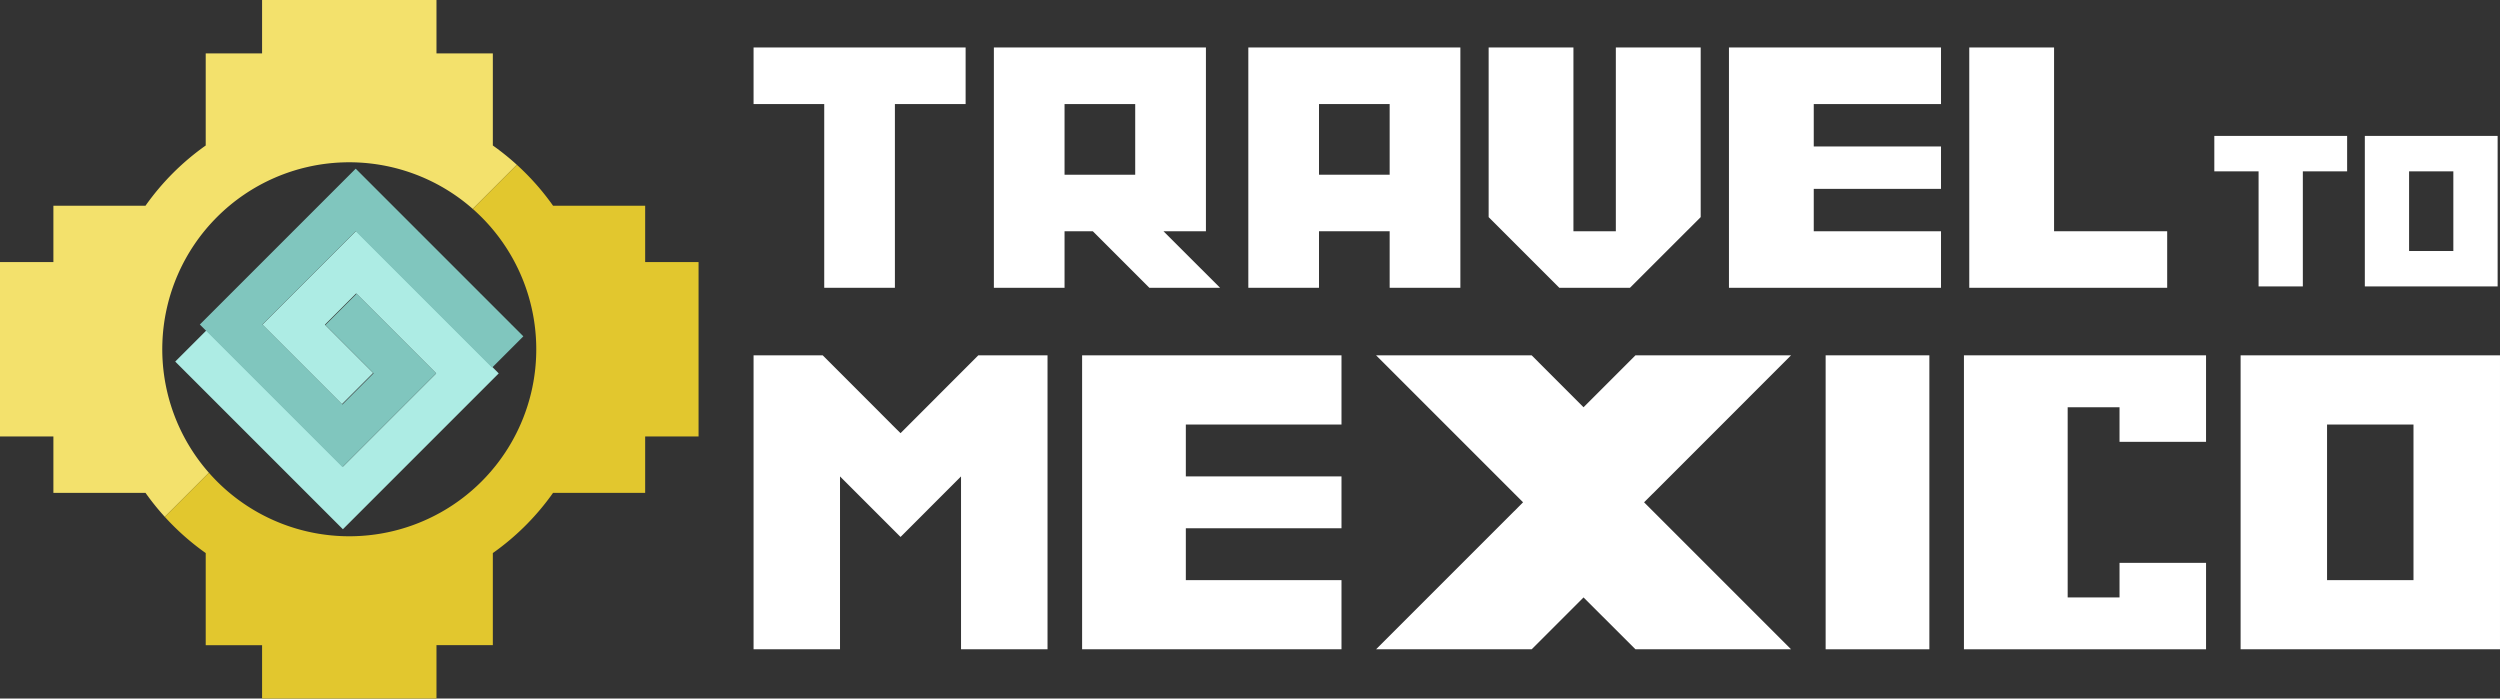 <svg id="Logo_Stack_1" xmlns="http://www.w3.org/2000/svg" width="938.752" height="262.311" viewBox="0 0 938.752 262.311"><rect x="0" y="0" width="938.752" height="262.311" fill="#333333" stroke="none"/><defs><style>.cls-1{fill:#adece4;}.cls-2{fill:#80c6be;}.cls-3{fill:#f3e16c;}.cls-4{fill:#e2c72e;}.cls-5{fill:#fff;}</style></defs><title>TM_Logo_1SVG</title><polygon class="cls-1" points="65.796 135.772 77.542 124.025 128.752 175.235 163.779 140.208 133.744 110.173 122.011 121.905 140.129 140.024 128.383 151.77 98.518 121.905 133.744 86.68 187.272 140.208 128.752 198.728 65.796 135.772"/><polygon class="cls-2" points="75.038 121.859 133.558 63.339 196.514 126.296 184.768 138.042 133.558 86.832 98.53 121.859 128.566 151.894 140.298 140.161 122.181 122.044 133.927 110.297 163.791 140.161 128.566 175.387 75.038 121.859"/><path class="cls-3" d="M76.069,553.907a93.993,93.993,0,0,0,7.242,9.012l16.561-16.559a70.2,70.2,0,0,1,99.076-99.077l16.56-16.56a93.986,93.986,0,0,0-9.012-7.242V388.896H185.332V368.845H119.845V388.896H98.681V423.48a94.126,94.126,0,0,0-22.612,22.613H41.484v21.164H21.434v65.486H41.484v21.164Z" transform="translate(-21.434 -368.845)"/><path class="cls-4" d="M263.692,532.743h20.051V467.257H263.692v-21.164h-34.584a94.134,94.134,0,0,0-13.601-15.371l-16.56,16.56a70.203,70.203,0,1,1-99.076,99.077L83.311,562.919A94.082,94.082,0,0,0,98.681,576.52v34.585h21.164v20.051h65.486V611.105h21.164V576.52a94.117,94.117,0,0,0,22.613-22.612h34.584Z" transform="translate(-21.434 -368.845)"/><path class="cls-5" d="M330.934,476.909v-68.99H304.399V386.671h79.624v21.248H357.469v68.99Z" transform="translate(-21.434 -368.845)"/><path class="cls-5" d="M394.637,476.909V386.671h79.624V455.68h-15.94l21.248,21.229H453.015L431.786,455.68H421.172v21.229Zm53.07-42.456V407.918H421.172v26.534Z" transform="translate(-21.434 -368.845)"/><path class="cls-5" d="M490.182,476.909V386.671h79.624v90.238H543.252V455.68H516.718v21.229Zm53.07-42.456V407.918H516.718v26.534Z" transform="translate(-21.434 -368.845)"/><path class="cls-5" d="M606.955,476.909l-26.534-26.535V386.671H612.26V455.68h15.924V386.671h31.86v63.703l-26.556,26.535Z" transform="translate(-21.434 -368.845)"/><path class="cls-5" d="M670.659,476.909V386.671h79.624v21.248H702.5v15.92h47.783V439.76H702.5v15.92h47.783v21.229Z" transform="translate(-21.434 -368.845)"/><path class="cls-5" d="M760.895,476.909V386.671h31.841V455.68h42.476v21.229Z" transform="translate(-21.434 -368.845)"/><path class="cls-5" d="M869.533,476.397V433.188h-16.62V419.881h49.869v13.307H886.151V476.397Z" transform="translate(-21.434 -368.845)"/><path class="cls-5" d="M909.429,476.397V419.881h49.867V476.397Zm33.238-13.295V433.188h-16.62v29.914Z" transform="translate(-21.434 -368.845)"/><path class="cls-5" d="M304.399,612.654V502.271h25.967l25.966,25.991v.025l3.257,3.21,29.202-29.227h25.991V612.654H382.301v-64.918L359.59,570.47l-22.733-22.733v64.918Z" transform="translate(-21.434 -368.845)"/><path class="cls-5" d="M427.767,612.654V502.271H525.166v25.991H466.717v19.475H525.166v19.476H466.717v19.477H525.166v25.966Z" transform="translate(-21.434 -368.845)"/><path class="cls-5" d="M538.15,612.654l51.934-51.933h.024l3.234-3.259L538.15,502.271h58.427l19.475,19.499,19.499-19.499h58.425L642.042,554.23h-.024l-3.232,3.233,55.19,55.191H635.551l-19.499-19.474-19.475,19.474Z" transform="translate(-21.434 -368.845)"/><path class="cls-5" d="M706.962,612.654V502.271h38.949V612.654Z" transform="translate(-21.434 -368.845)"/><path class="cls-5" d="M758.896,612.654V502.271h90.908v32.483H817.318V521.77H797.845v71.411h19.474V580.196h32.486v32.458Z" transform="translate(-21.434 -368.845)"/><path class="cls-5" d="M862.785,612.654V502.271h97.4V612.654Zm64.916-25.966V528.262H895.244v58.427Z" transform="translate(-21.434 -368.845)"/></svg>